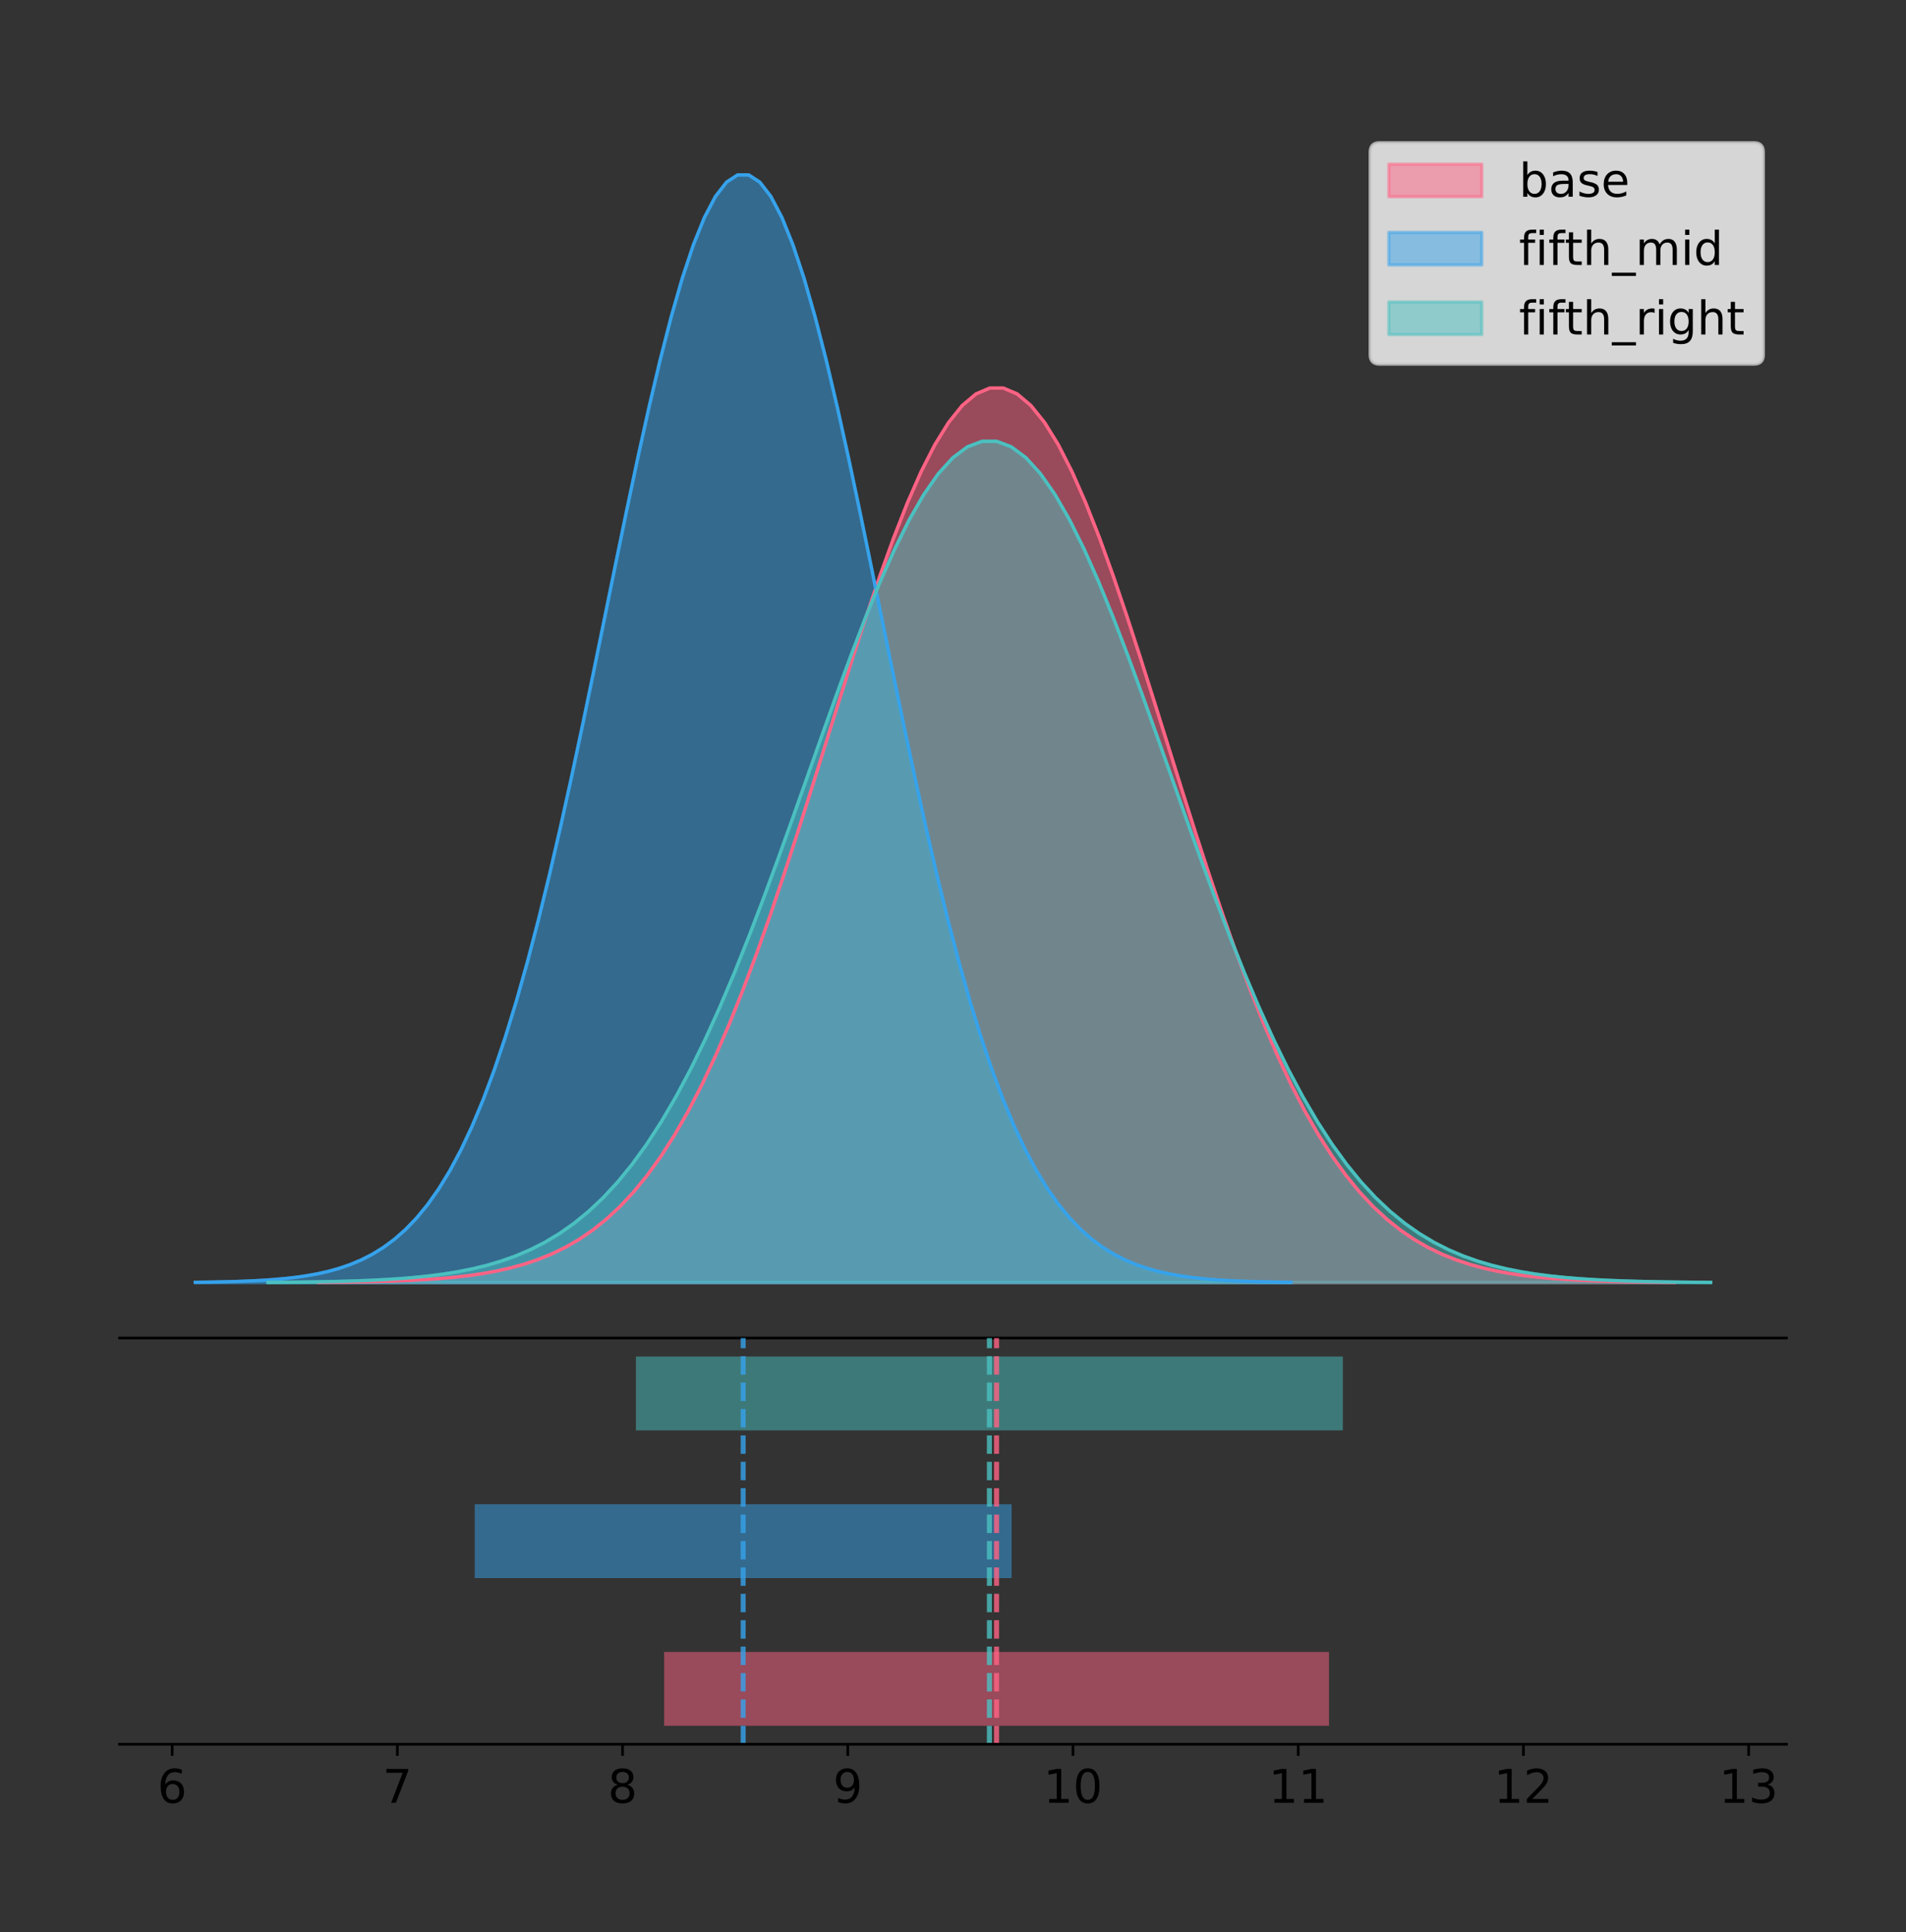 <?xml version="1.0" encoding="utf-8" standalone="no"?>
<!DOCTYPE svg PUBLIC "-//W3C//DTD SVG 1.1//EN"
  "http://www.w3.org/Graphics/SVG/1.1/DTD/svg11.dtd">
<!-- Created with matplotlib (https://matplotlib.org/) -->
<svg height="581.789pt" version="1.1" viewBox="0 0 574.2 581.789" width="574.2pt" xmlns="http://www.w3.org/2000/svg" xmlns:xlink="http://www.w3.org/1999/xlink">
 <rect x="0" y="0" width="574.2" height="581.789" fill="#333333" stroke="none"/>
 <defs>
  <style type="text/css">
*{stroke-linecap:butt;stroke-linejoin:round;}
  </style>
 </defs>
 <g id="figure_1">
  <g id="patch_1">
   <path d="M 0 581.789 
L 574.2 581.789 
L 574.2 0 
L 0 0 
z
" style="fill:none;"/>
  </g>
  <g id="axes_1">
   <g id="patch_2">
    <path d="M 36 402.93 
L 538.2 402.93 
L 538.2 36 
L 36 36 
z
" style="fill:none;"/>
   </g>
   <g id="PolyCollection_1">
    <defs>
     <path d="M 95.836 -195.538 
L 95.836 -195.628 
L 99.965 -195.663 
L 104.094 -195.708 
L 108.223 -195.77 
L 112.352 -195.851 
L 116.481 -195.958 
L 120.61 -196.097 
L 124.739 -196.279 
L 128.868 -196.512 
L 132.997 -196.811 
L 137.126 -197.191 
L 141.255 -197.671 
L 145.384 -198.271 
L 149.513 -199.019 
L 153.642 -199.941 
L 157.771 -201.071 
L 161.901 -202.447 
L 166.03 -204.108 
L 170.159 -206.1 
L 174.288 -208.47 
L 178.417 -211.268 
L 182.546 -214.548 
L 186.675 -218.362 
L 190.804 -222.762 
L 194.933 -227.8 
L 199.062 -233.521 
L 203.191 -239.965 
L 207.32 -247.165 
L 211.449 -255.141 
L 215.578 -263.901 
L 219.707 -273.438 
L 223.837 -283.729 
L 227.966 -294.728 
L 232.095 -306.374 
L 236.224 -318.58 
L 240.353 -331.242 
L 244.482 -344.233 
L 248.611 -357.407 
L 252.74 -370.601 
L 256.869 -383.638 
L 260.998 -396.331 
L 265.127 -408.485 
L 269.256 -419.905 
L 273.385 -430.399 
L 277.514 -439.783 
L 281.643 -447.889 
L 285.772 -454.567 
L 289.902 -459.692 
L 294.031 -463.164 
L 298.16 -464.918 
L 302.289 -464.918 
L 306.418 -463.164 
L 310.547 -459.692 
L 314.676 -454.567 
L 318.805 -447.889 
L 322.934 -439.783 
L 327.063 -430.399 
L 331.192 -419.905 
L 335.321 -408.485 
L 339.45 -396.331 
L 343.579 -383.638 
L 347.708 -370.601 
L 351.837 -357.407 
L 355.967 -344.233 
L 360.096 -331.242 
L 364.225 -318.58 
L 368.354 -306.374 
L 372.483 -294.728 
L 376.612 -283.729 
L 380.741 -273.438 
L 384.87 -263.901 
L 388.999 -255.141 
L 393.128 -247.165 
L 397.257 -239.965 
L 401.386 -233.521 
L 405.515 -227.8 
L 409.644 -222.762 
L 413.773 -218.362 
L 417.902 -214.548 
L 422.032 -211.268 
L 426.161 -208.47 
L 430.29 -206.1 
L 434.419 -204.108 
L 438.548 -202.447 
L 442.677 -201.071 
L 446.806 -199.941 
L 450.935 -199.019 
L 455.064 -198.271 
L 459.193 -197.671 
L 463.322 -197.191 
L 467.451 -196.811 
L 471.58 -196.512 
L 475.709 -196.279 
L 479.838 -196.097 
L 483.968 -195.958 
L 488.097 -195.851 
L 492.226 -195.77 
L 496.355 -195.708 
L 500.484 -195.663 
L 504.613 -195.628 
L 504.613 -195.538 
L 504.613 -195.538 
L 500.484 -195.538 
L 496.355 -195.538 
L 492.226 -195.538 
L 488.097 -195.538 
L 483.968 -195.538 
L 479.838 -195.538 
L 475.709 -195.538 
L 471.58 -195.538 
L 467.451 -195.538 
L 463.322 -195.538 
L 459.193 -195.538 
L 455.064 -195.538 
L 450.935 -195.538 
L 446.806 -195.538 
L 442.677 -195.538 
L 438.548 -195.538 
L 434.419 -195.538 
L 430.29 -195.538 
L 426.161 -195.538 
L 422.032 -195.538 
L 417.902 -195.538 
L 413.773 -195.538 
L 409.644 -195.538 
L 405.515 -195.538 
L 401.386 -195.538 
L 397.257 -195.538 
L 393.128 -195.538 
L 388.999 -195.538 
L 384.87 -195.538 
L 380.741 -195.538 
L 376.612 -195.538 
L 372.483 -195.538 
L 368.354 -195.538 
L 364.225 -195.538 
L 360.096 -195.538 
L 355.967 -195.538 
L 351.837 -195.538 
L 347.708 -195.538 
L 343.579 -195.538 
L 339.45 -195.538 
L 335.321 -195.538 
L 331.192 -195.538 
L 327.063 -195.538 
L 322.934 -195.538 
L 318.805 -195.538 
L 314.676 -195.538 
L 310.547 -195.538 
L 306.418 -195.538 
L 302.289 -195.538 
L 298.16 -195.538 
L 294.031 -195.538 
L 289.902 -195.538 
L 285.772 -195.538 
L 281.643 -195.538 
L 277.514 -195.538 
L 273.385 -195.538 
L 269.256 -195.538 
L 265.127 -195.538 
L 260.998 -195.538 
L 256.869 -195.538 
L 252.74 -195.538 
L 248.611 -195.538 
L 244.482 -195.538 
L 240.353 -195.538 
L 236.224 -195.538 
L 232.095 -195.538 
L 227.966 -195.538 
L 223.837 -195.538 
L 219.707 -195.538 
L 215.578 -195.538 
L 211.449 -195.538 
L 207.32 -195.538 
L 203.191 -195.538 
L 199.062 -195.538 
L 194.933 -195.538 
L 190.804 -195.538 
L 186.675 -195.538 
L 182.546 -195.538 
L 178.417 -195.538 
L 174.288 -195.538 
L 170.159 -195.538 
L 166.03 -195.538 
L 161.901 -195.538 
L 157.771 -195.538 
L 153.642 -195.538 
L 149.513 -195.538 
L 145.384 -195.538 
L 141.255 -195.538 
L 137.126 -195.538 
L 132.997 -195.538 
L 128.868 -195.538 
L 124.739 -195.538 
L 120.61 -195.538 
L 116.481 -195.538 
L 112.352 -195.538 
L 108.223 -195.538 
L 104.094 -195.538 
L 99.965 -195.538 
L 95.836 -195.538 
z
" id="m70eb6c3b88" style="stroke:#ff6384;stroke-opacity:0.5;"/>
    </defs>
    <g clip-path="url(#p1b471237b8)">
     <use style="fill:#ff6384;fill-opacity:0.5;stroke:#ff6384;stroke-opacity:0.5;" x="0" xlink:href="#m70eb6c3b88" y="581.789"/>
    </g>
   </g>
   <g id="PolyCollection_2">
    <defs>
     <path d="M 58.827 -195.538 
L 58.827 -195.65 
L 62.162 -195.692 
L 65.496 -195.749 
L 68.831 -195.825 
L 72.165 -195.925 
L 75.5 -196.058 
L 78.834 -196.23 
L 82.168 -196.455 
L 85.503 -196.744 
L 88.837 -197.115 
L 92.172 -197.585 
L 95.506 -198.179 
L 98.841 -198.923 
L 102.175 -199.848 
L 105.51 -200.99 
L 108.844 -202.39 
L 112.179 -204.093 
L 115.513 -206.151 
L 118.848 -208.617 
L 122.182 -211.552 
L 125.516 -215.017 
L 128.851 -219.078 
L 132.185 -223.801 
L 135.52 -229.25 
L 138.854 -235.488 
L 142.189 -242.572 
L 145.523 -250.552 
L 148.858 -259.468 
L 152.192 -269.344 
L 155.527 -280.192 
L 158.861 -292.002 
L 162.196 -304.744 
L 165.53 -318.365 
L 168.864 -332.786 
L 172.199 -347.901 
L 175.533 -363.58 
L 178.868 -379.667 
L 182.202 -395.98 
L 185.537 -412.318 
L 188.871 -428.462 
L 192.206 -444.18 
L 195.54 -459.23 
L 198.875 -473.372 
L 202.209 -486.366 
L 205.544 -497.987 
L 208.878 -508.025 
L 212.212 -516.294 
L 215.547 -522.64 
L 218.881 -526.94 
L 222.216 -529.111 
L 225.55 -529.111 
L 228.885 -526.94 
L 232.219 -522.64 
L 235.554 -516.294 
L 238.888 -508.025 
L 242.223 -497.987 
L 245.557 -486.366 
L 248.892 -473.372 
L 252.226 -459.23 
L 255.56 -444.18 
L 258.895 -428.462 
L 262.229 -412.318 
L 265.564 -395.98 
L 268.898 -379.667 
L 272.233 -363.58 
L 275.567 -347.901 
L 278.902 -332.786 
L 282.236 -318.365 
L 285.571 -304.744 
L 288.905 -292.002 
L 292.24 -280.192 
L 295.574 -269.344 
L 298.908 -259.468 
L 302.243 -250.552 
L 305.577 -242.572 
L 308.912 -235.488 
L 312.246 -229.25 
L 315.581 -223.801 
L 318.915 -219.078 
L 322.25 -215.017 
L 325.584 -211.552 
L 328.919 -208.617 
L 332.253 -206.151 
L 335.588 -204.093 
L 338.922 -202.39 
L 342.256 -200.99 
L 345.591 -199.848 
L 348.925 -198.923 
L 352.26 -198.179 
L 355.594 -197.585 
L 358.929 -197.115 
L 362.263 -196.744 
L 365.598 -196.455 
L 368.932 -196.23 
L 372.267 -196.058 
L 375.601 -195.925 
L 378.936 -195.825 
L 382.27 -195.749 
L 385.604 -195.692 
L 388.939 -195.65 
L 388.939 -195.538 
L 388.939 -195.538 
L 385.604 -195.538 
L 382.27 -195.538 
L 378.936 -195.538 
L 375.601 -195.538 
L 372.267 -195.538 
L 368.932 -195.538 
L 365.598 -195.538 
L 362.263 -195.538 
L 358.929 -195.538 
L 355.594 -195.538 
L 352.26 -195.538 
L 348.925 -195.538 
L 345.591 -195.538 
L 342.256 -195.538 
L 338.922 -195.538 
L 335.588 -195.538 
L 332.253 -195.538 
L 328.919 -195.538 
L 325.584 -195.538 
L 322.25 -195.538 
L 318.915 -195.538 
L 315.581 -195.538 
L 312.246 -195.538 
L 308.912 -195.538 
L 305.577 -195.538 
L 302.243 -195.538 
L 298.908 -195.538 
L 295.574 -195.538 
L 292.24 -195.538 
L 288.905 -195.538 
L 285.571 -195.538 
L 282.236 -195.538 
L 278.902 -195.538 
L 275.567 -195.538 
L 272.233 -195.538 
L 268.898 -195.538 
L 265.564 -195.538 
L 262.229 -195.538 
L 258.895 -195.538 
L 255.56 -195.538 
L 252.226 -195.538 
L 248.892 -195.538 
L 245.557 -195.538 
L 242.223 -195.538 
L 238.888 -195.538 
L 235.554 -195.538 
L 232.219 -195.538 
L 228.885 -195.538 
L 225.55 -195.538 
L 222.216 -195.538 
L 218.881 -195.538 
L 215.547 -195.538 
L 212.212 -195.538 
L 208.878 -195.538 
L 205.544 -195.538 
L 202.209 -195.538 
L 198.875 -195.538 
L 195.54 -195.538 
L 192.206 -195.538 
L 188.871 -195.538 
L 185.537 -195.538 
L 182.202 -195.538 
L 178.868 -195.538 
L 175.533 -195.538 
L 172.199 -195.538 
L 168.864 -195.538 
L 165.53 -195.538 
L 162.196 -195.538 
L 158.861 -195.538 
L 155.527 -195.538 
L 152.192 -195.538 
L 148.858 -195.538 
L 145.523 -195.538 
L 142.189 -195.538 
L 138.854 -195.538 
L 135.52 -195.538 
L 132.185 -195.538 
L 128.851 -195.538 
L 125.516 -195.538 
L 122.182 -195.538 
L 118.848 -195.538 
L 115.513 -195.538 
L 112.179 -195.538 
L 108.844 -195.538 
L 105.51 -195.538 
L 102.175 -195.538 
L 98.841 -195.538 
L 95.506 -195.538 
L 92.172 -195.538 
L 88.837 -195.538 
L 85.503 -195.538 
L 82.168 -195.538 
L 78.834 -195.538 
L 75.5 -195.538 
L 72.165 -195.538 
L 68.831 -195.538 
L 65.496 -195.538 
L 62.162 -195.538 
L 58.827 -195.538 
z
" id="m578fc54330" style="stroke:#36a2eb;stroke-opacity:0.5;"/>
    </defs>
    <g clip-path="url(#p1b471237b8)">
     <use style="fill:#36a2eb;fill-opacity:0.5;stroke:#36a2eb;stroke-opacity:0.5;" x="0" xlink:href="#m578fc54330" y="581.789"/>
    </g>
   </g>
   <g id="PolyCollection_3">
    <defs>
     <path d="M 80.747 -195.538 
L 80.747 -195.623 
L 85.137 -195.655 
L 89.527 -195.698 
L 93.917 -195.756 
L 98.308 -195.832 
L 102.698 -195.933 
L 107.088 -196.064 
L 111.478 -196.234 
L 115.868 -196.454 
L 120.258 -196.736 
L 124.649 -197.093 
L 129.039 -197.544 
L 133.429 -198.109 
L 137.819 -198.812 
L 142.209 -199.679 
L 146.599 -200.742 
L 150.99 -202.036 
L 155.38 -203.599 
L 159.77 -205.472 
L 164.16 -207.701 
L 168.55 -210.333 
L 172.94 -213.417 
L 177.331 -217.004 
L 181.721 -221.143 
L 186.111 -225.881 
L 190.501 -231.262 
L 194.891 -237.323 
L 199.281 -244.095 
L 203.671 -251.596 
L 208.062 -259.835 
L 212.452 -268.805 
L 216.842 -278.484 
L 221.232 -288.829 
L 225.622 -299.782 
L 230.012 -311.263 
L 234.403 -323.171 
L 238.793 -335.39 
L 243.183 -347.78 
L 247.573 -360.189 
L 251.963 -372.451 
L 256.353 -384.389 
L 260.744 -395.82 
L 265.134 -406.561 
L 269.524 -416.431 
L 273.914 -425.257 
L 278.304 -432.881 
L 282.694 -439.162 
L 287.084 -443.982 
L 291.475 -447.248 
L 295.865 -448.897 
L 300.255 -448.897 
L 304.645 -447.248 
L 309.035 -443.982 
L 313.425 -439.162 
L 317.816 -432.881 
L 322.206 -425.257 
L 326.596 -416.431 
L 330.986 -406.561 
L 335.376 -395.82 
L 339.766 -384.389 
L 344.157 -372.451 
L 348.547 -360.189 
L 352.937 -347.78 
L 357.327 -335.39 
L 361.717 -323.171 
L 366.107 -311.263 
L 370.497 -299.782 
L 374.888 -288.829 
L 379.278 -278.484 
L 383.668 -268.805 
L 388.058 -259.835 
L 392.448 -251.596 
L 396.838 -244.095 
L 401.229 -237.323 
L 405.619 -231.262 
L 410.009 -225.881 
L 414.399 -221.143 
L 418.789 -217.004 
L 423.179 -213.417 
L 427.57 -210.333 
L 431.96 -207.701 
L 436.35 -205.472 
L 440.74 -203.599 
L 445.13 -202.036 
L 449.52 -200.742 
L 453.911 -199.679 
L 458.301 -198.812 
L 462.691 -198.109 
L 467.081 -197.544 
L 471.471 -197.093 
L 475.861 -196.736 
L 480.251 -196.454 
L 484.642 -196.234 
L 489.032 -196.064 
L 493.422 -195.933 
L 497.812 -195.832 
L 502.202 -195.756 
L 506.592 -195.698 
L 510.983 -195.655 
L 515.373 -195.623 
L 515.373 -195.538 
L 515.373 -195.538 
L 510.983 -195.538 
L 506.592 -195.538 
L 502.202 -195.538 
L 497.812 -195.538 
L 493.422 -195.538 
L 489.032 -195.538 
L 484.642 -195.538 
L 480.251 -195.538 
L 475.861 -195.538 
L 471.471 -195.538 
L 467.081 -195.538 
L 462.691 -195.538 
L 458.301 -195.538 
L 453.911 -195.538 
L 449.52 -195.538 
L 445.13 -195.538 
L 440.74 -195.538 
L 436.35 -195.538 
L 431.96 -195.538 
L 427.57 -195.538 
L 423.179 -195.538 
L 418.789 -195.538 
L 414.399 -195.538 
L 410.009 -195.538 
L 405.619 -195.538 
L 401.229 -195.538 
L 396.838 -195.538 
L 392.448 -195.538 
L 388.058 -195.538 
L 383.668 -195.538 
L 379.278 -195.538 
L 374.888 -195.538 
L 370.497 -195.538 
L 366.107 -195.538 
L 361.717 -195.538 
L 357.327 -195.538 
L 352.937 -195.538 
L 348.547 -195.538 
L 344.157 -195.538 
L 339.766 -195.538 
L 335.376 -195.538 
L 330.986 -195.538 
L 326.596 -195.538 
L 322.206 -195.538 
L 317.816 -195.538 
L 313.425 -195.538 
L 309.035 -195.538 
L 304.645 -195.538 
L 300.255 -195.538 
L 295.865 -195.538 
L 291.475 -195.538 
L 287.084 -195.538 
L 282.694 -195.538 
L 278.304 -195.538 
L 273.914 -195.538 
L 269.524 -195.538 
L 265.134 -195.538 
L 260.744 -195.538 
L 256.353 -195.538 
L 251.963 -195.538 
L 247.573 -195.538 
L 243.183 -195.538 
L 238.793 -195.538 
L 234.403 -195.538 
L 230.012 -195.538 
L 225.622 -195.538 
L 221.232 -195.538 
L 216.842 -195.538 
L 212.452 -195.538 
L 208.062 -195.538 
L 203.671 -195.538 
L 199.281 -195.538 
L 194.891 -195.538 
L 190.501 -195.538 
L 186.111 -195.538 
L 181.721 -195.538 
L 177.331 -195.538 
L 172.94 -195.538 
L 168.55 -195.538 
L 164.16 -195.538 
L 159.77 -195.538 
L 155.38 -195.538 
L 150.99 -195.538 
L 146.599 -195.538 
L 142.209 -195.538 
L 137.819 -195.538 
L 133.429 -195.538 
L 129.039 -195.538 
L 124.649 -195.538 
L 120.258 -195.538 
L 115.868 -195.538 
L 111.478 -195.538 
L 107.088 -195.538 
L 102.698 -195.538 
L 98.308 -195.538 
L 93.917 -195.538 
L 89.527 -195.538 
L 85.137 -195.538 
L 80.747 -195.538 
z
" id="ma3a21a2a21" style="stroke:#4bc0c0;stroke-opacity:0.5;"/>
    </defs>
    <g clip-path="url(#p1b471237b8)">
     <use style="fill:#4bc0c0;fill-opacity:0.5;stroke:#4bc0c0;stroke-opacity:0.5;" x="0" xlink:href="#ma3a21a2a21" y="581.789"/>
    </g>
   </g>
   <g id="line2d_1">
    <path clip-path="url(#p1b471237b8)" d="M 95.836 386.161 
L 99.965 386.127 
L 104.094 386.081 
L 108.223 386.02 
L 112.352 385.939 
L 116.481 385.832 
L 120.61 385.692 
L 124.739 385.511 
L 128.868 385.277 
L 132.997 384.978 
L 137.126 384.598 
L 141.255 384.119 
L 145.384 383.518 
L 149.513 382.771 
L 153.642 381.848 
L 157.771 380.718 
L 161.901 379.342 
L 166.03 377.681 
L 170.159 375.689 
L 174.288 373.319 
L 178.417 370.521 
L 182.546 367.241 
L 186.675 363.428 
L 190.804 359.027 
L 194.933 353.989 
L 199.062 348.268 
L 203.191 341.824 
L 207.32 334.624 
L 211.449 326.648 
L 215.578 317.888 
L 219.707 308.351 
L 223.837 298.061 
L 227.966 287.061 
L 232.095 275.416 
L 236.224 263.209 
L 240.353 250.547 
L 244.482 237.557 
L 248.611 224.383 
L 252.74 211.189 
L 256.869 198.151 
L 260.998 185.459 
L 265.127 173.304 
L 269.256 161.884 
L 273.385 151.391 
L 277.514 142.006 
L 281.643 133.9 
L 285.772 127.222 
L 289.902 122.098 
L 294.031 118.625 
L 298.16 116.872 
L 302.289 116.872 
L 306.418 118.625 
L 310.547 122.098 
L 314.676 127.222 
L 318.805 133.9 
L 322.934 142.006 
L 327.063 151.391 
L 331.192 161.884 
L 335.321 173.304 
L 339.45 185.459 
L 343.579 198.151 
L 347.708 211.189 
L 351.837 224.383 
L 355.967 237.557 
L 360.096 250.547 
L 364.225 263.209 
L 368.354 275.416 
L 372.483 287.061 
L 376.612 298.061 
L 380.741 308.351 
L 384.87 317.888 
L 388.999 326.648 
L 393.128 334.624 
L 397.257 341.824 
L 401.386 348.268 
L 405.515 353.989 
L 409.644 359.027 
L 413.773 363.428 
L 417.902 367.241 
L 422.032 370.521 
L 426.161 373.319 
L 430.29 375.689 
L 434.419 377.681 
L 438.548 379.342 
L 442.677 380.718 
L 446.806 381.848 
L 450.935 382.771 
L 455.064 383.518 
L 459.193 384.119 
L 463.322 384.598 
L 467.451 384.978 
L 471.58 385.277 
L 475.709 385.511 
L 479.838 385.692 
L 483.968 385.832 
L 488.097 385.939 
L 492.226 386.02 
L 496.355 386.081 
L 500.484 386.127 
L 504.613 386.161 
" style="fill:none;stroke:#ff6384;stroke-linecap:square;"/>
   </g>
   <g id="line2d_2">
    <path clip-path="url(#p1b471237b8)" d="M 58.827 386.139 
L 62.162 386.097 
L 65.496 386.04 
L 68.831 385.965 
L 72.165 385.864 
L 75.5 385.732 
L 78.834 385.559 
L 82.168 385.334 
L 85.503 385.045 
L 88.837 384.675 
L 92.172 384.204 
L 95.506 383.61 
L 98.841 382.867 
L 102.175 381.941 
L 105.51 380.799 
L 108.844 379.399 
L 112.179 377.696 
L 115.513 375.639 
L 118.848 373.172 
L 122.182 370.238 
L 125.516 366.772 
L 128.851 362.711 
L 132.185 357.989 
L 135.52 352.539 
L 138.854 346.301 
L 142.189 339.217 
L 145.523 331.237 
L 148.858 322.322 
L 152.192 312.445 
L 155.527 301.597 
L 158.861 289.787 
L 162.196 277.045 
L 165.53 263.424 
L 168.864 249.004 
L 172.199 233.888 
L 175.533 218.209 
L 178.868 202.123 
L 182.202 185.809 
L 185.537 169.471 
L 188.871 153.327 
L 192.206 137.61 
L 195.54 122.559 
L 198.875 108.418 
L 202.209 95.423 
L 205.544 83.803 
L 208.878 73.765 
L 212.212 65.495 
L 215.547 59.15 
L 218.881 54.85 
L 222.216 52.679 
L 225.55 52.679 
L 228.885 54.85 
L 232.219 59.15 
L 235.554 65.495 
L 238.888 73.765 
L 242.223 83.803 
L 245.557 95.423 
L 248.892 108.418 
L 252.226 122.559 
L 255.56 137.61 
L 258.895 153.327 
L 262.229 169.471 
L 265.564 185.809 
L 268.898 202.123 
L 272.233 218.209 
L 275.567 233.888 
L 278.902 249.004 
L 282.236 263.424 
L 285.571 277.045 
L 288.905 289.787 
L 292.24 301.597 
L 295.574 312.445 
L 298.908 322.322 
L 302.243 331.237 
L 305.577 339.217 
L 308.912 346.301 
L 312.246 352.539 
L 315.581 357.989 
L 318.915 362.711 
L 322.25 366.772 
L 325.584 370.238 
L 328.919 373.172 
L 332.253 375.639 
L 335.588 377.696 
L 338.922 379.399 
L 342.256 380.799 
L 345.591 381.941 
L 348.925 382.867 
L 352.26 383.61 
L 355.594 384.204 
L 358.929 384.675 
L 362.263 385.045 
L 365.598 385.334 
L 368.932 385.559 
L 372.267 385.732 
L 375.601 385.864 
L 378.936 385.965 
L 382.27 386.04 
L 385.604 386.097 
L 388.939 386.139 
" style="fill:none;stroke:#36a2eb;stroke-linecap:square;"/>
   </g>
   <g id="line2d_3">
    <path clip-path="url(#p1b471237b8)" d="M 80.747 386.166 
L 85.137 386.134 
L 89.527 386.091 
L 93.917 386.034 
L 98.308 385.957 
L 102.698 385.857 
L 107.088 385.725 
L 111.478 385.555 
L 115.868 385.335 
L 120.258 385.054 
L 124.649 384.696 
L 129.039 384.245 
L 133.429 383.68 
L 137.819 382.978 
L 142.209 382.11 
L 146.599 381.047 
L 150.99 379.753 
L 155.38 378.191 
L 159.77 376.317 
L 164.16 374.089 
L 168.55 371.457 
L 172.94 368.372 
L 177.331 364.785 
L 181.721 360.646 
L 186.111 355.908 
L 190.501 350.527 
L 194.891 344.466 
L 199.281 337.695 
L 203.671 330.193 
L 208.062 321.954 
L 212.452 312.984 
L 216.842 303.306 
L 221.232 292.96 
L 225.622 282.007 
L 230.012 270.527 
L 234.403 258.618 
L 238.793 246.4 
L 243.183 234.009 
L 247.573 221.6 
L 251.963 209.338 
L 256.353 197.4 
L 260.744 185.969 
L 265.134 175.228 
L 269.524 165.359 
L 273.914 156.532 
L 278.304 148.908 
L 282.694 142.627 
L 287.084 137.808 
L 291.475 134.542 
L 295.865 132.893 
L 300.255 132.893 
L 304.645 134.542 
L 309.035 137.808 
L 313.425 142.627 
L 317.816 148.908 
L 322.206 156.532 
L 326.596 165.359 
L 330.986 175.228 
L 335.376 185.969 
L 339.766 197.4 
L 344.157 209.338 
L 348.547 221.6 
L 352.937 234.009 
L 357.327 246.4 
L 361.717 258.618 
L 366.107 270.527 
L 370.497 282.007 
L 374.888 292.96 
L 379.278 303.306 
L 383.668 312.984 
L 388.058 321.954 
L 392.448 330.193 
L 396.838 337.695 
L 401.229 344.466 
L 405.619 350.527 
L 410.009 355.908 
L 414.399 360.646 
L 418.789 364.785 
L 423.179 368.372 
L 427.57 371.457 
L 431.96 374.089 
L 436.35 376.317 
L 440.74 378.191 
L 445.13 379.753 
L 449.52 381.047 
L 453.911 382.11 
L 458.301 382.978 
L 462.691 383.68 
L 467.081 384.245 
L 471.471 384.696 
L 475.861 385.054 
L 480.251 385.335 
L 484.642 385.555 
L 489.032 385.725 
L 493.422 385.857 
L 497.812 385.957 
L 502.202 386.034 
L 506.592 386.091 
L 510.983 386.134 
L 515.373 386.166 
" style="fill:none;stroke:#4bc0c0;stroke-linecap:square;"/>
   </g>
   <g id="patch_3">
    <path d="M 36 402.93 
L 538.2 402.93 
" style="fill:none;stroke:#000000;stroke-linecap:square;stroke-linejoin:miter;stroke-width:0.8;"/>
   </g>
   <g id="legend_1">
    <g id="patch_4">
     <path d="M 415.602 109.627 
L 528.4 109.627 
Q 531.2 109.627 531.2 106.827 
L 531.2 45.8 
Q 531.2 43 528.4 43 
L 415.602 43 
Q 412.802 43 412.802 45.8 
L 412.802 106.827 
Q 412.802 109.627 415.602 109.627 
z
" style="fill:#ffffff;opacity:0.8;stroke:#cccccc;stroke-linejoin:miter;"/>
    </g>
    <g id="patch_5">
     <path d="M 418.402 59.238 
L 446.402 59.238 
L 446.402 49.438 
L 418.402 49.438 
z
" style="fill:#ff6384;opacity:0.5;stroke:#ff6384;stroke-linejoin:miter;"/>
    </g>
    <g id="text_1">
     <!-- base -->
     <defs>
      <path d="M 48.688 27.297 
Q 48.688 37.203 44.609 42.844 
Q 40.531 48.484 33.406 48.484 
Q 26.266 48.484 22.188 42.844 
Q 18.109 37.203 18.109 27.297 
Q 18.109 17.391 22.188 11.75 
Q 26.266 6.109 33.406 6.109 
Q 40.531 6.109 44.609 11.75 
Q 48.688 17.391 48.688 27.297 
z
M 18.109 46.391 
Q 20.953 51.266 25.266 53.625 
Q 29.594 56 35.594 56 
Q 45.562 56 51.781 48.094 
Q 58.016 40.188 58.016 27.297 
Q 58.016 14.406 51.781 6.484 
Q 45.562 -1.422 35.594 -1.422 
Q 29.594 -1.422 25.266 0.953 
Q 20.953 3.328 18.109 8.203 
L 18.109 0 
L 9.078 0 
L 9.078 75.984 
L 18.109 75.984 
z
" id="DejaVuSans-98"/>
      <path d="M 34.281 27.484 
Q 23.391 27.484 19.188 25 
Q 14.984 22.516 14.984 16.5 
Q 14.984 11.719 18.141 8.906 
Q 21.297 6.109 26.703 6.109 
Q 34.188 6.109 38.703 11.406 
Q 43.219 16.703 43.219 25.484 
L 43.219 27.484 
z
M 52.203 31.203 
L 52.203 0 
L 43.219 0 
L 43.219 8.297 
Q 40.141 3.328 35.547 0.953 
Q 30.953 -1.422 24.312 -1.422 
Q 15.922 -1.422 10.953 3.297 
Q 6 8.016 6 15.922 
Q 6 25.141 12.172 29.828 
Q 18.359 34.516 30.609 34.516 
L 43.219 34.516 
L 43.219 35.406 
Q 43.219 41.609 39.141 45 
Q 35.062 48.391 27.688 48.391 
Q 23 48.391 18.547 47.266 
Q 14.109 46.141 10.016 43.891 
L 10.016 52.203 
Q 14.938 54.109 19.578 55.047 
Q 24.219 56 28.609 56 
Q 40.484 56 46.344 49.844 
Q 52.203 43.703 52.203 31.203 
z
" id="DejaVuSans-97"/>
      <path d="M 44.281 53.078 
L 44.281 44.578 
Q 40.484 46.531 36.375 47.5 
Q 32.281 48.484 27.875 48.484 
Q 21.188 48.484 17.844 46.438 
Q 14.5 44.391 14.5 40.281 
Q 14.5 37.156 16.891 35.375 
Q 19.281 33.594 26.516 31.984 
L 29.594 31.297 
Q 39.156 29.25 43.188 25.516 
Q 47.219 21.781 47.219 15.094 
Q 47.219 7.469 41.188 3.016 
Q 35.156 -1.422 24.609 -1.422 
Q 20.219 -1.422 15.453 -0.562 
Q 10.688 0.297 5.422 2 
L 5.422 11.281 
Q 10.406 8.688 15.234 7.391 
Q 20.062 6.109 24.812 6.109 
Q 31.156 6.109 34.562 8.281 
Q 37.984 10.453 37.984 14.406 
Q 37.984 18.062 35.516 20.016 
Q 33.062 21.969 24.703 23.781 
L 21.578 24.516 
Q 13.234 26.266 9.516 29.906 
Q 5.812 33.547 5.812 39.891 
Q 5.812 47.609 11.281 51.797 
Q 16.75 56 26.812 56 
Q 31.781 56 36.172 55.266 
Q 40.578 54.547 44.281 53.078 
z
" id="DejaVuSans-115"/>
      <path d="M 56.203 29.594 
L 56.203 25.203 
L 14.891 25.203 
Q 15.484 15.922 20.484 11.062 
Q 25.484 6.203 34.422 6.203 
Q 39.594 6.203 44.453 7.469 
Q 49.312 8.734 54.109 11.281 
L 54.109 2.781 
Q 49.266 0.734 44.188 -0.344 
Q 39.109 -1.422 33.891 -1.422 
Q 20.797 -1.422 13.156 6.188 
Q 5.516 13.812 5.516 26.812 
Q 5.516 40.234 12.766 48.109 
Q 20.016 56 32.328 56 
Q 43.359 56 49.781 48.891 
Q 56.203 41.797 56.203 29.594 
z
M 47.219 32.234 
Q 47.125 39.594 43.094 43.984 
Q 39.062 48.391 32.422 48.391 
Q 24.906 48.391 20.391 44.141 
Q 15.875 39.891 15.188 32.172 
z
" id="DejaVuSans-101"/>
     </defs>
     <g transform="translate(457.602 59.238)scale(0.14 -0.14)">
      <use xlink:href="#DejaVuSans-98"/>
      <use x="63.477" xlink:href="#DejaVuSans-97"/>
      <use x="124.756" xlink:href="#DejaVuSans-115"/>
      <use x="176.855" xlink:href="#DejaVuSans-101"/>
     </g>
    </g>
    <g id="patch_6">
     <path d="M 418.402 79.787 
L 446.402 79.787 
L 446.402 69.987 
L 418.402 69.987 
z
" style="fill:#36a2eb;opacity:0.5;stroke:#36a2eb;stroke-linejoin:miter;"/>
    </g>
    <g id="text_2">
     <!-- fifth_mid -->
     <defs>
      <path d="M 37.109 75.984 
L 37.109 68.5 
L 28.516 68.5 
Q 23.688 68.5 21.797 66.547 
Q 19.922 64.594 19.922 59.516 
L 19.922 54.688 
L 34.719 54.688 
L 34.719 47.703 
L 19.922 47.703 
L 19.922 0 
L 10.891 0 
L 10.891 47.703 
L 2.297 47.703 
L 2.297 54.688 
L 10.891 54.688 
L 10.891 58.5 
Q 10.891 67.625 15.141 71.797 
Q 19.391 75.984 28.609 75.984 
z
" id="DejaVuSans-102"/>
      <path d="M 9.422 54.688 
L 18.406 54.688 
L 18.406 0 
L 9.422 0 
z
M 9.422 75.984 
L 18.406 75.984 
L 18.406 64.594 
L 9.422 64.594 
z
" id="DejaVuSans-105"/>
      <path d="M 18.312 70.219 
L 18.312 54.688 
L 36.812 54.688 
L 36.812 47.703 
L 18.312 47.703 
L 18.312 18.016 
Q 18.312 11.328 20.141 9.422 
Q 21.969 7.516 27.594 7.516 
L 36.812 7.516 
L 36.812 0 
L 27.594 0 
Q 17.188 0 13.234 3.875 
Q 9.281 7.766 9.281 18.016 
L 9.281 47.703 
L 2.688 47.703 
L 2.688 54.688 
L 9.281 54.688 
L 9.281 70.219 
z
" id="DejaVuSans-116"/>
      <path d="M 54.891 33.016 
L 54.891 0 
L 45.906 0 
L 45.906 32.719 
Q 45.906 40.484 42.875 44.328 
Q 39.844 48.188 33.797 48.188 
Q 26.516 48.188 22.312 43.547 
Q 18.109 38.922 18.109 30.906 
L 18.109 0 
L 9.078 0 
L 9.078 75.984 
L 18.109 75.984 
L 18.109 46.188 
Q 21.344 51.125 25.703 53.562 
Q 30.078 56 35.797 56 
Q 45.219 56 50.047 50.172 
Q 54.891 44.344 54.891 33.016 
z
" id="DejaVuSans-104"/>
      <path d="M 50.984 -16.609 
L 50.984 -23.578 
L -0.984 -23.578 
L -0.984 -16.609 
z
" id="DejaVuSans-95"/>
      <path d="M 52 44.188 
Q 55.375 50.25 60.062 53.125 
Q 64.75 56 71.094 56 
Q 79.641 56 84.281 50.016 
Q 88.922 44.047 88.922 33.016 
L 88.922 0 
L 79.891 0 
L 79.891 32.719 
Q 79.891 40.578 77.094 44.375 
Q 74.312 48.188 68.609 48.188 
Q 61.625 48.188 57.562 43.547 
Q 53.516 38.922 53.516 30.906 
L 53.516 0 
L 44.484 0 
L 44.484 32.719 
Q 44.484 40.625 41.703 44.406 
Q 38.922 48.188 33.109 48.188 
Q 26.219 48.188 22.156 43.531 
Q 18.109 38.875 18.109 30.906 
L 18.109 0 
L 9.078 0 
L 9.078 54.688 
L 18.109 54.688 
L 18.109 46.188 
Q 21.188 51.219 25.484 53.609 
Q 29.781 56 35.688 56 
Q 41.656 56 45.828 52.969 
Q 50 49.953 52 44.188 
z
" id="DejaVuSans-109"/>
      <path d="M 45.406 46.391 
L 45.406 75.984 
L 54.391 75.984 
L 54.391 0 
L 45.406 0 
L 45.406 8.203 
Q 42.578 3.328 38.25 0.953 
Q 33.938 -1.422 27.875 -1.422 
Q 17.969 -1.422 11.734 6.484 
Q 5.516 14.406 5.516 27.297 
Q 5.516 40.188 11.734 48.094 
Q 17.969 56 27.875 56 
Q 33.938 56 38.25 53.625 
Q 42.578 51.266 45.406 46.391 
z
M 14.797 27.297 
Q 14.797 17.391 18.875 11.75 
Q 22.953 6.109 30.078 6.109 
Q 37.203 6.109 41.297 11.75 
Q 45.406 17.391 45.406 27.297 
Q 45.406 37.203 41.297 42.844 
Q 37.203 48.484 30.078 48.484 
Q 22.953 48.484 18.875 42.844 
Q 14.797 37.203 14.797 27.297 
z
" id="DejaVuSans-100"/>
     </defs>
     <g transform="translate(457.602 79.787)scale(0.14 -0.14)">
      <use xlink:href="#DejaVuSans-102"/>
      <use x="35.205" xlink:href="#DejaVuSans-105"/>
      <use x="62.988" xlink:href="#DejaVuSans-102"/>
      <use x="98.178" xlink:href="#DejaVuSans-116"/>
      <use x="137.387" xlink:href="#DejaVuSans-104"/>
      <use x="200.766" xlink:href="#DejaVuSans-95"/>
      <use x="250.766" xlink:href="#DejaVuSans-109"/>
      <use x="348.178" xlink:href="#DejaVuSans-105"/>
      <use x="375.961" xlink:href="#DejaVuSans-100"/>
     </g>
    </g>
    <g id="patch_7">
     <path d="M 418.402 100.726 
L 446.402 100.726 
L 446.402 90.926 
L 418.402 90.926 
z
" style="fill:#4bc0c0;opacity:0.5;stroke:#4bc0c0;stroke-linejoin:miter;"/>
    </g>
    <g id="text_3">
     <!-- fifth_right -->
     <defs>
      <path d="M 41.109 46.297 
Q 39.594 47.172 37.812 47.578 
Q 36.031 48 33.891 48 
Q 26.266 48 22.188 43.047 
Q 18.109 38.094 18.109 28.812 
L 18.109 0 
L 9.078 0 
L 9.078 54.688 
L 18.109 54.688 
L 18.109 46.188 
Q 20.953 51.172 25.484 53.578 
Q 30.031 56 36.531 56 
Q 37.453 56 38.578 55.875 
Q 39.703 55.766 41.062 55.516 
z
" id="DejaVuSans-114"/>
      <path d="M 45.406 27.984 
Q 45.406 37.75 41.375 43.109 
Q 37.359 48.484 30.078 48.484 
Q 22.859 48.484 18.828 43.109 
Q 14.797 37.75 14.797 27.984 
Q 14.797 18.266 18.828 12.891 
Q 22.859 7.516 30.078 7.516 
Q 37.359 7.516 41.375 12.891 
Q 45.406 18.266 45.406 27.984 
z
M 54.391 6.781 
Q 54.391 -7.172 48.188 -13.984 
Q 42 -20.797 29.203 -20.797 
Q 24.469 -20.797 20.266 -20.094 
Q 16.062 -19.391 12.109 -17.922 
L 12.109 -9.188 
Q 16.062 -11.328 19.922 -12.344 
Q 23.781 -13.375 27.781 -13.375 
Q 36.625 -13.375 41.016 -8.766 
Q 45.406 -4.156 45.406 5.172 
L 45.406 9.625 
Q 42.625 4.781 38.281 2.391 
Q 33.938 0 27.875 0 
Q 17.828 0 11.672 7.656 
Q 5.516 15.328 5.516 27.984 
Q 5.516 40.672 11.672 48.328 
Q 17.828 56 27.875 56 
Q 33.938 56 38.281 53.609 
Q 42.625 51.219 45.406 46.391 
L 45.406 54.688 
L 54.391 54.688 
z
" id="DejaVuSans-103"/>
     </defs>
     <g transform="translate(457.602 100.726)scale(0.14 -0.14)">
      <use xlink:href="#DejaVuSans-102"/>
      <use x="35.205" xlink:href="#DejaVuSans-105"/>
      <use x="62.988" xlink:href="#DejaVuSans-102"/>
      <use x="98.178" xlink:href="#DejaVuSans-116"/>
      <use x="137.387" xlink:href="#DejaVuSans-104"/>
      <use x="200.766" xlink:href="#DejaVuSans-95"/>
      <use x="250.766" xlink:href="#DejaVuSans-114"/>
      <use x="291.879" xlink:href="#DejaVuSans-105"/>
      <use x="319.662" xlink:href="#DejaVuSans-103"/>
      <use x="383.139" xlink:href="#DejaVuSans-104"/>
      <use x="446.518" xlink:href="#DejaVuSans-116"/>
     </g>
    </g>
   </g>
  </g>
  <g id="axes_2">
   <g id="patch_8">
    <path d="M 36 525.24 
L 538.2 525.24 
L 538.2 402.93 
L 36 402.93 
z
" style="fill:none;"/>
   </g>
   <g id="patch_9">
    <path clip-path="url(#p788f535a64)" d="M 200.074 519.68 
L 400.375 519.68 
L 400.375 497.442 
L 200.074 497.442 
z
" style="fill:#ff6384;opacity:0.5;"/>
   </g>
   <g id="patch_10">
    <path clip-path="url(#p788f535a64)" d="M 143.006 475.204 
L 304.76 475.204 
L 304.76 452.966 
L 143.006 452.966 
z
" style="fill:#36a2eb;opacity:0.5;"/>
   </g>
   <g id="patch_11">
    <path clip-path="url(#p788f535a64)" d="M 191.577 430.728 
L 404.543 430.728 
L 404.543 408.49 
L 191.577 408.49 
z
" style="fill:#4bc0c0;opacity:0.5;"/>
   </g>
   <g id="matplotlib.axis_1">
    <g id="xtick_1">
     <g id="line2d_4">
      <defs>
       <path d="M 0 0 
L 0 3.5 
" id="m4c8fbf85bb" style="stroke:#000000;stroke-width:0.8;"/>
      </defs>
      <g>
       <use style="stroke:#000000;stroke-width:0.8;" x="51.865" xlink:href="#m4c8fbf85bb" y="525.24"/>
      </g>
     </g>
     <g id="text_4">
      <!-- 6 -->
      <defs>
       <path d="M 33.016 40.375 
Q 26.375 40.375 22.484 35.828 
Q 18.609 31.297 18.609 23.391 
Q 18.609 15.531 22.484 10.953 
Q 26.375 6.391 33.016 6.391 
Q 39.656 6.391 43.531 10.953 
Q 47.406 15.531 47.406 23.391 
Q 47.406 31.297 43.531 35.828 
Q 39.656 40.375 33.016 40.375 
z
M 52.594 71.297 
L 52.594 62.312 
Q 48.875 64.062 45.094 64.984 
Q 41.312 65.922 37.594 65.922 
Q 27.828 65.922 22.672 59.328 
Q 17.531 52.734 16.797 39.406 
Q 19.672 43.656 24.016 45.922 
Q 28.375 48.188 33.594 48.188 
Q 44.578 48.188 50.953 41.516 
Q 57.328 34.859 57.328 23.391 
Q 57.328 12.156 50.688 5.359 
Q 44.047 -1.422 33.016 -1.422 
Q 20.359 -1.422 13.672 8.266 
Q 6.984 17.969 6.984 36.375 
Q 6.984 53.656 15.188 63.938 
Q 23.391 74.219 37.203 74.219 
Q 40.922 74.219 44.703 73.484 
Q 48.484 72.75 52.594 71.297 
z
" id="DejaVuSans-54"/>
      </defs>
      <g transform="translate(47.411 542.878)scale(0.14 -0.14)">
       <use xlink:href="#DejaVuSans-54"/>
      </g>
     </g>
    </g>
    <g id="xtick_2">
     <g id="line2d_5">
      <g>
       <use style="stroke:#000000;stroke-width:0.8;" x="119.711" xlink:href="#m4c8fbf85bb" y="525.24"/>
      </g>
     </g>
     <g id="text_5">
      <!-- 7 -->
      <defs>
       <path d="M 8.203 72.906 
L 55.078 72.906 
L 55.078 68.703 
L 28.609 0 
L 18.312 0 
L 43.219 64.594 
L 8.203 64.594 
z
" id="DejaVuSans-55"/>
      </defs>
      <g transform="translate(115.258 542.878)scale(0.14 -0.14)">
       <use xlink:href="#DejaVuSans-55"/>
      </g>
     </g>
    </g>
    <g id="xtick_3">
     <g id="line2d_6">
      <g>
       <use style="stroke:#000000;stroke-width:0.8;" x="187.558" xlink:href="#m4c8fbf85bb" y="525.24"/>
      </g>
     </g>
     <g id="text_6">
      <!-- 8 -->
      <defs>
       <path d="M 31.781 34.625 
Q 24.75 34.625 20.719 30.859 
Q 16.703 27.094 16.703 20.516 
Q 16.703 13.922 20.719 10.156 
Q 24.75 6.391 31.781 6.391 
Q 38.812 6.391 42.859 10.172 
Q 46.922 13.969 46.922 20.516 
Q 46.922 27.094 42.891 30.859 
Q 38.875 34.625 31.781 34.625 
z
M 21.922 38.812 
Q 15.578 40.375 12.031 44.719 
Q 8.5 49.078 8.5 55.328 
Q 8.5 64.062 14.719 69.141 
Q 20.953 74.219 31.781 74.219 
Q 42.672 74.219 48.875 69.141 
Q 55.078 64.062 55.078 55.328 
Q 55.078 49.078 51.531 44.719 
Q 48 40.375 41.703 38.812 
Q 48.828 37.156 52.797 32.312 
Q 56.781 27.484 56.781 20.516 
Q 56.781 9.906 50.312 4.234 
Q 43.844 -1.422 31.781 -1.422 
Q 19.734 -1.422 13.25 4.234 
Q 6.781 9.906 6.781 20.516 
Q 6.781 27.484 10.781 32.312 
Q 14.797 37.156 21.922 38.812 
z
M 18.312 54.391 
Q 18.312 48.734 21.844 45.562 
Q 25.391 42.391 31.781 42.391 
Q 38.141 42.391 41.719 45.562 
Q 45.312 48.734 45.312 54.391 
Q 45.312 60.062 41.719 63.234 
Q 38.141 66.406 31.781 66.406 
Q 25.391 66.406 21.844 63.234 
Q 18.312 60.062 18.312 54.391 
z
" id="DejaVuSans-56"/>
      </defs>
      <g transform="translate(183.104 542.878)scale(0.14 -0.14)">
       <use xlink:href="#DejaVuSans-56"/>
      </g>
     </g>
    </g>
    <g id="xtick_4">
     <g id="line2d_7">
      <g>
       <use style="stroke:#000000;stroke-width:0.8;" x="255.405" xlink:href="#m4c8fbf85bb" y="525.24"/>
      </g>
     </g>
     <g id="text_7">
      <!-- 9 -->
      <defs>
       <path d="M 10.984 1.516 
L 10.984 10.5 
Q 14.703 8.734 18.5 7.812 
Q 22.312 6.891 25.984 6.891 
Q 35.75 6.891 40.891 13.453 
Q 46.047 20.016 46.781 33.406 
Q 43.953 29.203 39.594 26.953 
Q 35.25 24.703 29.984 24.703 
Q 19.047 24.703 12.672 31.312 
Q 6.297 37.938 6.297 49.422 
Q 6.297 60.641 12.938 67.422 
Q 19.578 74.219 30.609 74.219 
Q 43.266 74.219 49.922 64.516 
Q 56.594 54.828 56.594 36.375 
Q 56.594 19.141 48.406 8.859 
Q 40.234 -1.422 26.422 -1.422 
Q 22.703 -1.422 18.891 -0.688 
Q 15.094 0.047 10.984 1.516 
z
M 30.609 32.422 
Q 37.25 32.422 41.125 36.953 
Q 45.016 41.5 45.016 49.422 
Q 45.016 57.281 41.125 61.844 
Q 37.25 66.406 30.609 66.406 
Q 23.969 66.406 20.094 61.844 
Q 16.219 57.281 16.219 49.422 
Q 16.219 41.5 20.094 36.953 
Q 23.969 32.422 30.609 32.422 
z
" id="DejaVuSans-57"/>
      </defs>
      <g transform="translate(250.951 542.878)scale(0.14 -0.14)">
       <use xlink:href="#DejaVuSans-57"/>
      </g>
     </g>
    </g>
    <g id="xtick_5">
     <g id="line2d_8">
      <g>
       <use style="stroke:#000000;stroke-width:0.8;" x="323.251" xlink:href="#m4c8fbf85bb" y="525.24"/>
      </g>
     </g>
     <g id="text_8">
      <!-- 10 -->
      <defs>
       <path d="M 12.406 8.297 
L 28.516 8.297 
L 28.516 63.922 
L 10.984 60.406 
L 10.984 69.391 
L 28.422 72.906 
L 38.281 72.906 
L 38.281 8.297 
L 54.391 8.297 
L 54.391 0 
L 12.406 0 
z
" id="DejaVuSans-49"/>
       <path d="M 31.781 66.406 
Q 24.172 66.406 20.328 58.906 
Q 16.5 51.422 16.5 36.375 
Q 16.5 21.391 20.328 13.891 
Q 24.172 6.391 31.781 6.391 
Q 39.453 6.391 43.281 13.891 
Q 47.125 21.391 47.125 36.375 
Q 47.125 51.422 43.281 58.906 
Q 39.453 66.406 31.781 66.406 
z
M 31.781 74.219 
Q 44.047 74.219 50.516 64.516 
Q 56.984 54.828 56.984 36.375 
Q 56.984 17.969 50.516 8.266 
Q 44.047 -1.422 31.781 -1.422 
Q 19.531 -1.422 13.062 8.266 
Q 6.594 17.969 6.594 36.375 
Q 6.594 54.828 13.062 64.516 
Q 19.531 74.219 31.781 74.219 
z
" id="DejaVuSans-48"/>
      </defs>
      <g transform="translate(314.344 542.878)scale(0.14 -0.14)">
       <use xlink:href="#DejaVuSans-49"/>
       <use x="63.623" xlink:href="#DejaVuSans-48"/>
      </g>
     </g>
    </g>
    <g id="xtick_6">
     <g id="line2d_9">
      <g>
       <use style="stroke:#000000;stroke-width:0.8;" x="391.098" xlink:href="#m4c8fbf85bb" y="525.24"/>
      </g>
     </g>
     <g id="text_9">
      <!-- 11 -->
      <g transform="translate(382.191 542.878)scale(0.14 -0.14)">
       <use xlink:href="#DejaVuSans-49"/>
       <use x="63.623" xlink:href="#DejaVuSans-49"/>
      </g>
     </g>
    </g>
    <g id="xtick_7">
     <g id="line2d_10">
      <g>
       <use style="stroke:#000000;stroke-width:0.8;" x="458.945" xlink:href="#m4c8fbf85bb" y="525.24"/>
      </g>
     </g>
     <g id="text_10">
      <!-- 12 -->
      <defs>
       <path d="M 19.188 8.297 
L 53.609 8.297 
L 53.609 0 
L 7.328 0 
L 7.328 8.297 
Q 12.938 14.109 22.625 23.891 
Q 32.328 33.688 34.812 36.531 
Q 39.547 41.844 41.422 45.531 
Q 43.312 49.219 43.312 52.781 
Q 43.312 58.594 39.234 62.25 
Q 35.156 65.922 28.609 65.922 
Q 23.969 65.922 18.812 64.312 
Q 13.672 62.703 7.812 59.422 
L 7.812 69.391 
Q 13.766 71.781 18.938 73 
Q 24.125 74.219 28.422 74.219 
Q 39.75 74.219 46.484 68.547 
Q 53.219 62.891 53.219 53.422 
Q 53.219 48.922 51.531 44.891 
Q 49.859 40.875 45.406 35.406 
Q 44.188 33.984 37.641 27.219 
Q 31.109 20.453 19.188 8.297 
z
" id="DejaVuSans-50"/>
      </defs>
      <g transform="translate(450.037 542.878)scale(0.14 -0.14)">
       <use xlink:href="#DejaVuSans-49"/>
       <use x="63.623" xlink:href="#DejaVuSans-50"/>
      </g>
     </g>
    </g>
    <g id="xtick_8">
     <g id="line2d_11">
      <g>
       <use style="stroke:#000000;stroke-width:0.8;" x="526.791" xlink:href="#m4c8fbf85bb" y="525.24"/>
      </g>
     </g>
     <g id="text_11">
      <!-- 13 -->
      <defs>
       <path d="M 40.578 39.312 
Q 47.656 37.797 51.625 33 
Q 55.609 28.219 55.609 21.188 
Q 55.609 10.406 48.188 4.484 
Q 40.766 -1.422 27.094 -1.422 
Q 22.516 -1.422 17.656 -0.516 
Q 12.797 0.391 7.625 2.203 
L 7.625 11.719 
Q 11.719 9.328 16.594 8.109 
Q 21.484 6.891 26.812 6.891 
Q 36.078 6.891 40.938 10.547 
Q 45.797 14.203 45.797 21.188 
Q 45.797 27.641 41.281 31.266 
Q 36.766 34.906 28.719 34.906 
L 20.219 34.906 
L 20.219 43.016 
L 29.109 43.016 
Q 36.375 43.016 40.234 45.922 
Q 44.094 48.828 44.094 54.297 
Q 44.094 59.906 40.109 62.906 
Q 36.141 65.922 28.719 65.922 
Q 24.656 65.922 20.016 65.031 
Q 15.375 64.156 9.812 62.312 
L 9.812 71.094 
Q 15.438 72.656 20.344 73.438 
Q 25.25 74.219 29.594 74.219 
Q 40.828 74.219 47.359 69.109 
Q 53.906 64.016 53.906 55.328 
Q 53.906 49.266 50.438 45.094 
Q 46.969 40.922 40.578 39.312 
z
" id="DejaVuSans-51"/>
      </defs>
      <g transform="translate(517.884 542.878)scale(0.14 -0.14)">
       <use xlink:href="#DejaVuSans-49"/>
       <use x="63.623" xlink:href="#DejaVuSans-51"/>
      </g>
     </g>
    </g>
   </g>
   <g id="line2d_12">
    <path clip-path="url(#p788f535a64)" d="M 300.224 525.24 
L 300.224 402.93 
" style="fill:none;stroke:#ff6384;stroke-dasharray:5.55,2.4;stroke-dashoffset:0;stroke-opacity:0.8;stroke-width:1.5;"/>
   </g>
   <g id="line2d_13">
    <path clip-path="url(#p788f535a64)" d="M 223.883 525.24 
L 223.883 402.93 
" style="fill:none;stroke:#36a2eb;stroke-dasharray:5.55,2.4;stroke-dashoffset:0;stroke-opacity:0.8;stroke-width:1.5;"/>
   </g>
   <g id="line2d_14">
    <path clip-path="url(#p788f535a64)" d="M 298.06 525.24 
L 298.06 402.93 
" style="fill:none;stroke:#4bc0c0;stroke-dasharray:5.55,2.4;stroke-dashoffset:0;stroke-opacity:0.8;stroke-width:1.5;"/>
   </g>
   <g id="patch_12">
    <path d="M 36 525.24 
L 538.2 525.24 
" style="fill:none;stroke:#000000;stroke-linecap:square;stroke-linejoin:miter;stroke-width:0.8;"/>
   </g>
  </g>
 </g>
 <defs>
  <clipPath id="p1b471237b8">
   <rect height="366.93" width="502.2" x="36" y="36"/>
  </clipPath>
  <clipPath id="p788f535a64">
   <rect height="122.31" width="502.2" x="36" y="402.93"/>
  </clipPath>
 </defs>
</svg>
